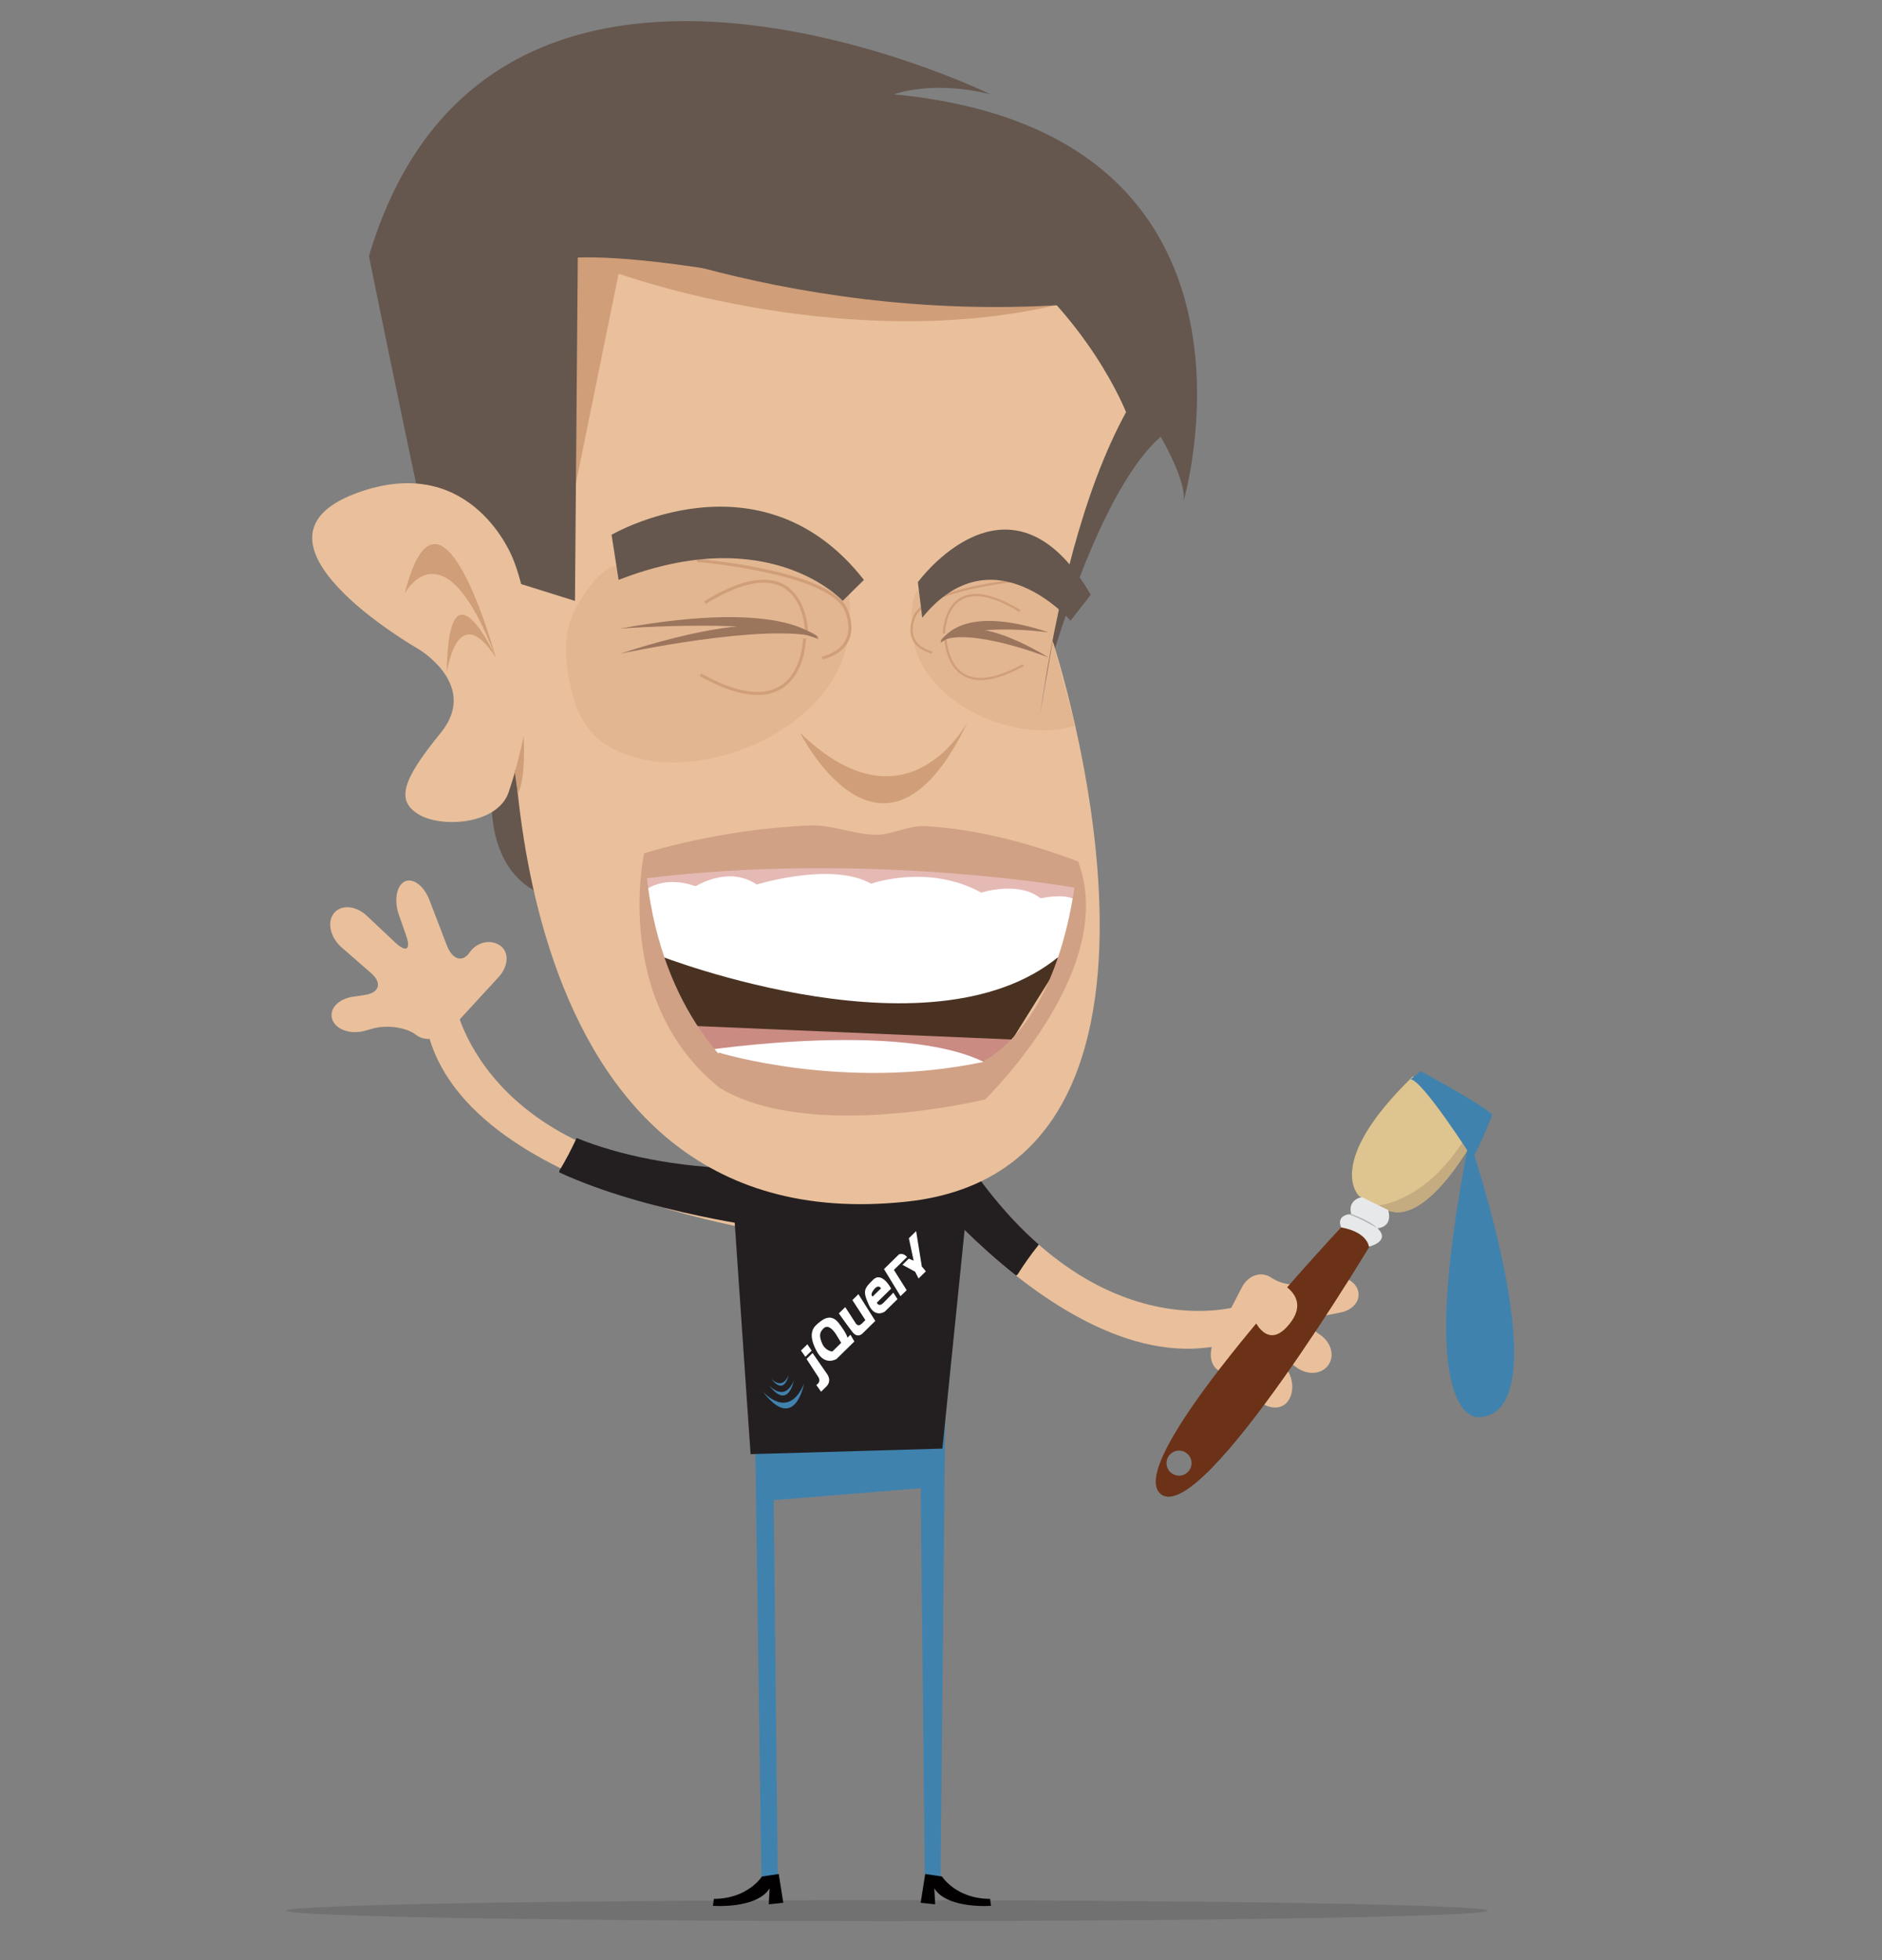 <?xml version="1.0" encoding="utf-8"?>
<!-- Generator: Adobe Illustrator 16.0.0, SVG Export Plug-In . SVG Version: 6.00 Build 0)  -->
<!DOCTYPE svg PUBLIC "-//W3C//DTD SVG 1.1//EN" "http://www.w3.org/Graphics/SVG/1.1/DTD/svg11.dtd">
<svg version="1.1" id="Layer_1" xmlns="http://www.w3.org/2000/svg" xmlns:xlink="http://www.w3.org/1999/xlink" x="0px" y="0px"
	 width="480px" height="500px" viewBox="0 0 480 500" enable-background="new 0 0 480 500" xml:space="preserve">
<rect x="0" y="0" width="480" height="500" fill="#808080" stroke="none"/>
<symbol  id="doug" viewBox="-103.345 -162.86 210.407 325.72">
	<path fill="#65574E" d="M-68.103,31.315c0,0-1.644-13.247,7.883-17.86l-1.193,24.196L-68.103,31.315z"/>
	<path fill="#E9C09B" d="M-14.877-45.72c0,0-61.676,7.309-64.837,38.599l5.307,1.393c0,0,5.361-30.015,54.718-29.894"/>
	<g>
		<path fill="#E9C09B" d="M-75.054-9.795c-1.748-1.902-4.498-2.41-6.11-1.127c-1.613,1.282-4.968,1.758-7.455,1.059l-1.266-0.357
			c-2.487-0.699-5.016,0.174-5.619,1.94c-0.603,1.767,0.995,3.518,3.551,3.891l1.984,0.289c2.556,0.373,3.055,2.066,1.107,3.765
			l-5.038,4.391c-1.947,1.698-2.542,4.338-1.321,5.867s3.758,1.331,5.638-0.44l4.871-4.587c1.88-1.771,2.72-1.227,1.864,1.211
			l-1.244,3.547c-0.855,2.438-0.41,5.003,0.988,5.701c1.397,0.697,3.3-0.704,4.227-3.115l3.028-7.879
			c0.927-2.411,2.671-2.938,3.877-1.17c1.206,1.769,3.534,2.322,5.175,1.23c1.64-1.091,1.552-3.54-0.196-5.442L-75.054-9.795z"/>
	</g>
	<path fill="#E9C09B" d="M-0.49-29.183c0,0,32.887-45.619,61.911-33.512l-1.301,5.329c0,0-28.95-9.563-52.324,33.906"/>
	<path fill="#231F20" d="M21.933-52.046c1.111,1.776,2.343,3.498,3.668,5.166c-5.929,5.208-12.036,12.692-17.805,23.421
		l-8.286-5.724c0,0,9.208-12.771,22.178-23.005C21.771-52.143,21.851-52.092,21.933-52.046z"/>
	<path fill="#231F20" d="M-56.582-34.225c1.084,1.794,2.062,3.67,2.953,5.605c7.323-2.935,16.761-5,28.938-5.299l4.54-10.224
		c0,0-21.454,2.688-36.446,9.634C-56.595-34.412-56.584-34.318-56.582-34.225z"/>
	<g>
		<g>
			<path fill="#E9C09B" d="M60.422-54.183c1.084,2.091,3.367,2.809,5.072,1.595c1.706-1.215,4.928-1.594,7.16-0.843l2.22,0.747
				c2.232,0.751,4.637-0.07,5.344-1.825s-0.605-3.562-2.917-4.017l-2.974-0.585c-2.312-0.454-2.588-1.878-0.614-3.164l0.011-0.007
				c1.974-1.286,2.643-3.657,1.487-5.27c-1.154-1.613-3.628-1.768-5.496-0.344c-1.867,1.425-2.498,1.101-1.4-0.719
				c1.098-1.82,0.931-4.302-0.37-5.514s-3.653-0.771-5.227,0.982l-1.45,1.613c-1.573,1.753-2.643,2.82-2.376,2.373
				s-0.788-0.169-2.345,0.619c-1.557,0.787-1.942,3.143-0.858,5.233L60.422-54.183z"/>
		</g>
		<g>
			<path fill="#512412" d="M82.431-44.014c-3.17-5.176-23.742-38.228-35.973-45.581c0.016-0.012,0.022-0.022,0.037-0.032
				c7.113-5.693,36.67,43.922,36.67,43.922C83.075-45.009,82.797-44.456,82.431-44.014z"/>
			<path fill="#6C3217" d="M46.495-89.627c7.113-5.693,36.67,43.922,36.67,43.922c-0.392,3.036-4.232,3.39-4.232,3.39
				S39.372-83.939,46.495-89.627z M47.809-83.216c0.626,1.006,1.946,1.313,2.953,0.688c1.004-0.622,1.317-1.945,0.689-2.95
				c-0.629-1.007-1.947-1.314-2.955-0.69C47.492-85.542,47.186-84.219,47.809-83.216z"/>
			<path fill="#DEC48E" d="M80.521-38.587c0,0-6.246,5.544,9.189,20.537l12.297-7.471c0,0-9.039-18.463-16.617-15.489L80.521-38.587
				z"/>
			<path fill="#C4AB80" d="M98.789-28.441C91.976-39.608,83.8-40.172,83.8-40.172l0.01-0.049l1.581-0.789
				c5.17-2.029,11.016,5.919,14.212,11.176L98.789-28.441z"/>
			<path fill="#E7E8E9" d="M77.637-43.989c0,0,3.966-0.573,4.554-3.249c0,0,3.8,0.902,1.466,3.155c0,0,2.651,0.098,1.826,3.108
				l-4.488,2.233c0,0-2.515-0.366-1.857-2.893c0,0-2.612-0.06-1.737-2.284"/>
			<path fill="#B1B4B5" d="M79.137-41.634c0,0,3.302-1.153,4.376-2.359c0,0-3.099,1.785-4.845,2.306
				C78.668-41.688,78.983-41.596,79.137-41.634z"/>
		</g>
		<path fill="#E9C09B" d="M64.237-52.282c0.254,0.006,8.913-2.525,4.308-8.229c-4.6-5.71-7.055,3.21-7.055,3.21L64.237-52.282z"/>
	</g>
	<path fill-rule="evenodd" clip-rule="evenodd" fill="#4082AE" d="M91.049-17.159c0,0,10.619-5.717,12.297-7.47
		c0,0-2.221-5.52-3.385-7.517c0,0-8.578,13.462-10.641,13.595L91.049-17.159z"/>
	<polygon fill="#4082AE" points="9.564,-75.359 -23.113,-73.824 -21.94,-156.102 -19.145,-155.854 -19.845,-90.69 5.352,-88.653 
		6.057,-155.854 8.745,-156.036 	"/>
	<path opacity="0.15" fill="#231F20" d="M-0.395-159.271c-56.856,0-102.95-0.804-102.95-1.795c0-0.992,46.094-1.795,102.95-1.795
		c56.858,0,102.959,0.803,102.959,1.795C102.564-160.074,56.464-159.271-0.395-159.271z"/>
	<polyline fill="#231F20" points="14.745,-25.952 9.073,-81.858 -23.808,-82.808 -27.81,-24.435 	"/>
	<path fill="#65574E" d="M26.253,48.025c0,0,8.704,33.55,20.238,43.579c0,0,4.427-7.492,3.926-11.003
		c0,0,18.554,63.184-49.642,69.701c0,0,6.519,2.508,16.547,0c0,0-85.806,42.041-106.541-27.726c0,0,5.229-26.071,13.934-66.454
		L26.253,48.025z"/>
	<path fill="#E9C09B" d="M27.982,56.577L25.748,43.63c2.891,19.772,7.496,38.837,14.801,52.185c0,0-25.632,66.117-108.76,29.929
		l3.669-77.375c0,0-3.7-95.606,67.56-87.88C57.679-33.585,27.982,56.577,27.982,56.577z"/>
	<path fill="#D09E78" d="M-53.742,83.641l7.313,35.933c0,0,40.949-14.92,78.893-4.428l-36.299,16.556H-61.49l-13.795-26.281
		L-53.742,83.641z"/>
	<path fill="#65574E" d="M-65.416,67.063l11.508-3.601l0.527,64.275c0,0,41.706-19.056,93.562-12.537
		c0,0-41.412,39.113-91.056,31.09c-49.643-8.023-29.345-18.553-29.345-18.553V94.643L-65.416,67.063z"/>
	<path fill="#E9C09B" d="M-64.583,70.799c0,0-6.795,17.835-25.839,11.467c-23.748-7.937,9.652-27.039,9.652-27.039
		s10.549-6.168,3.845-14.396c-6.717-8.221-7.658-11.651-3.724-13.998c3.935-2.339,13.491-1.695,15.368,3.82
		C-57.181,54.476-64.583,70.799-64.583,70.799z"/>
	<g>
		<path fill="#D09E78" d="M-67.481,53.724c0,0-9.502,35.138-15.608,11.023C-83.09,64.747-76.366,77.297-67.481,53.724z"/>
		<path fill="#D09E78" d="M-67.378,53.61c0,0-8.295,18.39-8.496-2.463C-75.874,51.147-74.122,64.114-67.378,53.61z"/>
	</g>
	<path fill="#D09E78" d="M-15.325,40.862c0,0,14.29-28.44,28.768,1.938C13.442,42.801,3.062,23.012-15.325,40.862z"/>
	<path fill="#65574E" d="M-61.49,120.18c0,0,1.209,7.381,57.655-5.034l-42.594,25.652h-11.181L-61.49,120.18z"/>
	<g>
		<polygon fill="#4A3222" points="-41.418,7.429 -32.208,-15.037 17.663,-17.141 31.217,4.548 		"/>
		<path fill="#CA8B83" d="M-41.264,5.211l71.955-3.035c0,0,5.849,13.009,0.092,15.048l-71.03,1.056
			C-40.247,18.279-43.163,17.6-41.264,5.211z"/>
		<polygon fill="#CA8B83" points="-33.235,-9.412 -28.806,-16.089 15.545,-19.181 22.578,-11.798 		"/>
		<path fill="#FFFFFF" d="M-39.46,2.653c0,0,47.994-18.84,69.483,0.702l3.296,11.498l-40.055,3.143l-35.172,1.458
			C-41.907,19.454-41.909,11.206-39.46,2.653z"/>
		<path fill="#FFFFFF" d="M-32.281-13.686c0,0,37.198,5.805,50.451-3.033L3.561-19.181l-24.738-1.005L-32.281-13.686z"/>
		<path fill="#E5BAB5" d="M-41.907,13.984c0,0,31.666,3.076,74.254-2.267l-1.077,5.293l-52.867,3.45l-19.82-1.028L-41.907,13.984z"
			/>
		<path fill="#FFFFFF" d="M-42.058,13.719c0,0,3.157,2.863,8.822,0.816c0,0,5.665,3.624,10.476,0.299c0,0,12.85,3.986,19.612,0.146
			c0,0,9.778,3.486,18.887-1.53c0,0,6.379,2.082,10.149-0.977c0,0,5.167,1.16,6.458-0.755c1.29-1.917,0-0.254,0-0.254l-9.769-5.369
			l-48.987,1.334L-42.058,13.719z"/>
		<path fill="#D1A186" d="M-29.135-19.994c15.408-9.42,45.639-1.981,45.639-1.981L16.5-21.907
			c1.314,1.376,22.647,22.604,15.847,40.663l-0.001,0.026c-7.309,2.771-16.68,5.54-26.227,6.071
			c-2.862,0.161-5.573-1.503-8.428-1.477c-3.724,0.036-7.574,1.72-11.097,1.593c-15.787-0.575-28.652-4.79-28.652-4.79
			S-47.632-5.109-29.135-19.994z M-29.295-13.955l0.008-0.248C-38.063-4.012-40.758,8.448-41.562,15.925
			c34.998,4.267,67.397-0.636,73.258-1.61c-1.221-8.421-4.885-23.596-15.709-29.893l0.002-0.015
			C-7.968-20.596-29.295-13.955-29.295-13.955z"/>
	</g>
	<g>
		<path fill="#FFFFFF" d="M-14.217-66.489l1.034,1.015l2.42-3.498c0,0,1.025-1.186-0.092-2.284c-1.118-1.096-0.866-0.85-0.866-0.85
			l-0.821,1.155c0,0,0.92,0.479,0.331,1.382C-12.798-68.671-14.217-66.489-14.217-66.489z"/>
		<polygon fill="#FFFFFF" points="-14.415,-66.121 -15.17,-65.048 -14.075,-63.974 -13.341,-65.066 		"/>
		<path fill="#FFFFFF" d="M-7.206-62.845c0,0-0.08,0.684-1.51,2.527c-1.432,1.845-2.957,0.434-3.772-0.285
			c-0.816-0.717-1.382-1.987,0.021-4.578c1.403-2.591,3.396-1.309,3.396-1.309l3.053,2.995l-0.671,1.156L-7.206-62.845z
			 M-9.16-62.272c0.608-0.964,0.88-1.456,0.88-1.456l-1.503-1.478c0,0-1.179,0.04-1.748,1.352c-0.572,1.312-0.458,1.927,0.229,2.603
			C-10.613-60.575-9.769-61.308-9.16-62.272z"/>
		<path fill="#FFFFFF" d="M-8.68-58.677l1.097,1.075l1.803-2.782c0,0,0.381-0.688,1.003-0.076l0.644,0.633l-2.225,3.429l1.032,1.013
			l2.896-4.585l-2.171-2.13c0,0-0.84-0.952-1.766,0.25S-8.68-58.677-8.68-58.677z"/>
		<path fill="#FFFFFF" d="M0.281-54.434c0,0-1.544,3.036-3.093,1.516c-1.548-1.518-1.808-1.899-0.742-4.274
			c1.063-2.371,2.758-1.176,2.758-1.176l2.171,2.131l-0.713,1.116c0,0-0.885-0.951-1.7-1.753c-0.817-0.803-1.131,0.034-1.131,0.034
			L0.281-54.434z M-2.656-54.578c0.796,0.993,1.202,0.191,1.202,0.191l-1.418-1.392C-2.872-55.778-3.454-55.574-2.656-54.578z"/>
		<path fill="#FFFFFF" d="M3.018-49.009L0.76-51.225l2.185-3.472l-1.054-1.033l-2.832,4.648l2.536,2.489
			C1.595-48.592,2.28-48.172,3.018-49.009z"/>
		<polygon fill="#FFFFFF" points="2.224,-50.351 3.301,-49.293 4.142,-49.639 3.323,-45.796 4.57,-44.572 5.539,-50.63 
			6.234,-51.468 4.986,-52.692 4.4,-51.536 		"/>
		<path fill="#4082AE" d="M-21.796-71.974c0,0,4.403-5.259,7.146,1.232C-14.649-70.741-16.22-79.374-21.796-71.974z"/>
		<path fill="#4082AE" d="M-20.688-70.948c0,0,2.641-3.157,4.289,0.738C-16.399-70.21-17.343-75.393-20.688-70.948z"/>
		<path fill="#4082AE" d="M-20.325-69.806c0,0,1.86-2.221,3.019,0.52C-17.307-69.286-17.971-72.932-20.325-69.806z"/>
	</g>
	<g>
		<path opacity="0.3" fill="#D09E78" d="M-46.811,69.516c0.032,0.007,28.566,5.278,38.294-1.407
			c2.416-1.661,1.709-8.891,1.401-11.062c-2.251-15.873-26.61-26.143-40.386-18.883c-3.438,1.811-5.618,4.911-6.638,8.615
			c-1.196,4.342-2.089,9.794-0.254,14.073C-53.248,63.52-49.951,68.928-46.811,69.516z"/>
		<path fill="none" stroke="#D09E78" stroke-width="0.513" d="M-32.993,70.408c0,0,22.08-1.848,25.408-8.196
			c0,0,3.455-6.476-3.922-8.57"/>
		<path fill="none" stroke="#D09E78" stroke-width="0.513" d="M-14.564,57.036c0,0-0.158-16.121-17.832-6.234"/>
		<path fill="none" stroke="#D09E78" stroke-width="0.513" d="M-14.192,58.02c0,0-0.156,15.756-17.437,5.146"/>
		<path fill="#9B755C" d="M-12.127,56.892c0,0-4.915,7.132-34.088,1.823C-46.215,58.715-20.94,60.646-12.127,56.892z"/>
		<path fill="#9B755C" d="M-12.161,57.217c0,0-5.836,6.399-34.021-2.812C-46.182,54.404-21.401,59.741-12.161,57.217z"/>
	</g>
	<g>
		<path opacity="0.3" fill="#D09E78" d="M27.92,56.708l1.673,7.8c-1.02,0.691-2.08,1.33-2.879,2.286
			c-0.176,0.21-0.282,0.443-0.359,0.683c-6.888,0.704-16.767,1.036-21.271-2.06c-1.808-1.242-1.278-6.65-1.049-8.275
			C5.594,46.15,21.31,38.779,31.812,42.05L27.92,56.708z"/>
		<path fill="none" stroke="#D09E78" stroke-width="0.384" d="M23.392,67.137c0,0-16.517-1.382-19.007-6.13
			c0,0-2.584-4.845,2.936-6.41"/>
		<path fill="none" stroke="#D09E78" stroke-width="0.384" d="M9.606,57.136c0,0,0.118-12.06,13.338-4.664"/>
		<path fill="none" stroke="#D09E78" stroke-width="0.384" d="M9.327,57.87c0,0,0.118,11.786,13.043,3.85"/>
	</g>
	<path fill="#65574E" d="M-47.634,74.798c0,0,25.562,14.915,43.251-7.734l-3.639-3.601c0,0-12.438,13.722-38.407,3.601
		L-47.634,74.798z"/>
	<path fill="#65574E" d="M4.869,66.673c0,0,15.776,21.653,29.632-2.154l-3.469-4.455c0,0-13.345,15.434-25.416,0.517L4.869,66.673z"
		/>
	<path fill="#9B755C" d="M8.722,56.242c0,0,2.679,7.131,18.583,1.822C27.305,58.064,13.525,59.995,8.722,56.242z"/>
	<path fill="#9B755C" d="M8.74,56.566c0,0,3.182,6.399,18.547-2.812C27.287,53.755,13.777,59.092,8.74,56.566z"/>
	<path fill="#D09E78" d="M-64.215,34.046c0,0,1.139,4.188,1.504,6.233c0,0,0.465-6.978-0.989-9.889L-64.215,34.046z"/>
	<path fill="#030002" d="M8.999-155.21c0,0,2.418-3.834,8.245-3.834l0.162-1.19c0,0-7.472-0.592-9.722,2.987l0.151-2.732
		l-2.49,0.263l0.78,4.935L8.999-155.21z"/>
	<path fill="#030002" d="M-21.856-155.21c0,0-2.419-3.834-8.245-3.834l-0.163-1.19c0,0,7.473-0.592,9.722,2.987l-0.15-2.732
		l2.49,0.263l-0.78,4.935L-21.856-155.21z"/>
	<path fill="#4082AE" d="M99.38-28.909c0,0,16.147-47.05,1.621-47.56C101.001-76.469,89.601-78.184,99.38-28.909z"/>
</symbol>
<use xlink:href="#doug"  width="210.407" height="325.72" id="XMLID_1_" x="-103.345" y="-162.86" transform="matrix(1.488 0 0 -1.488 226.859 247.714)" overflow="visible"/>
</svg>
